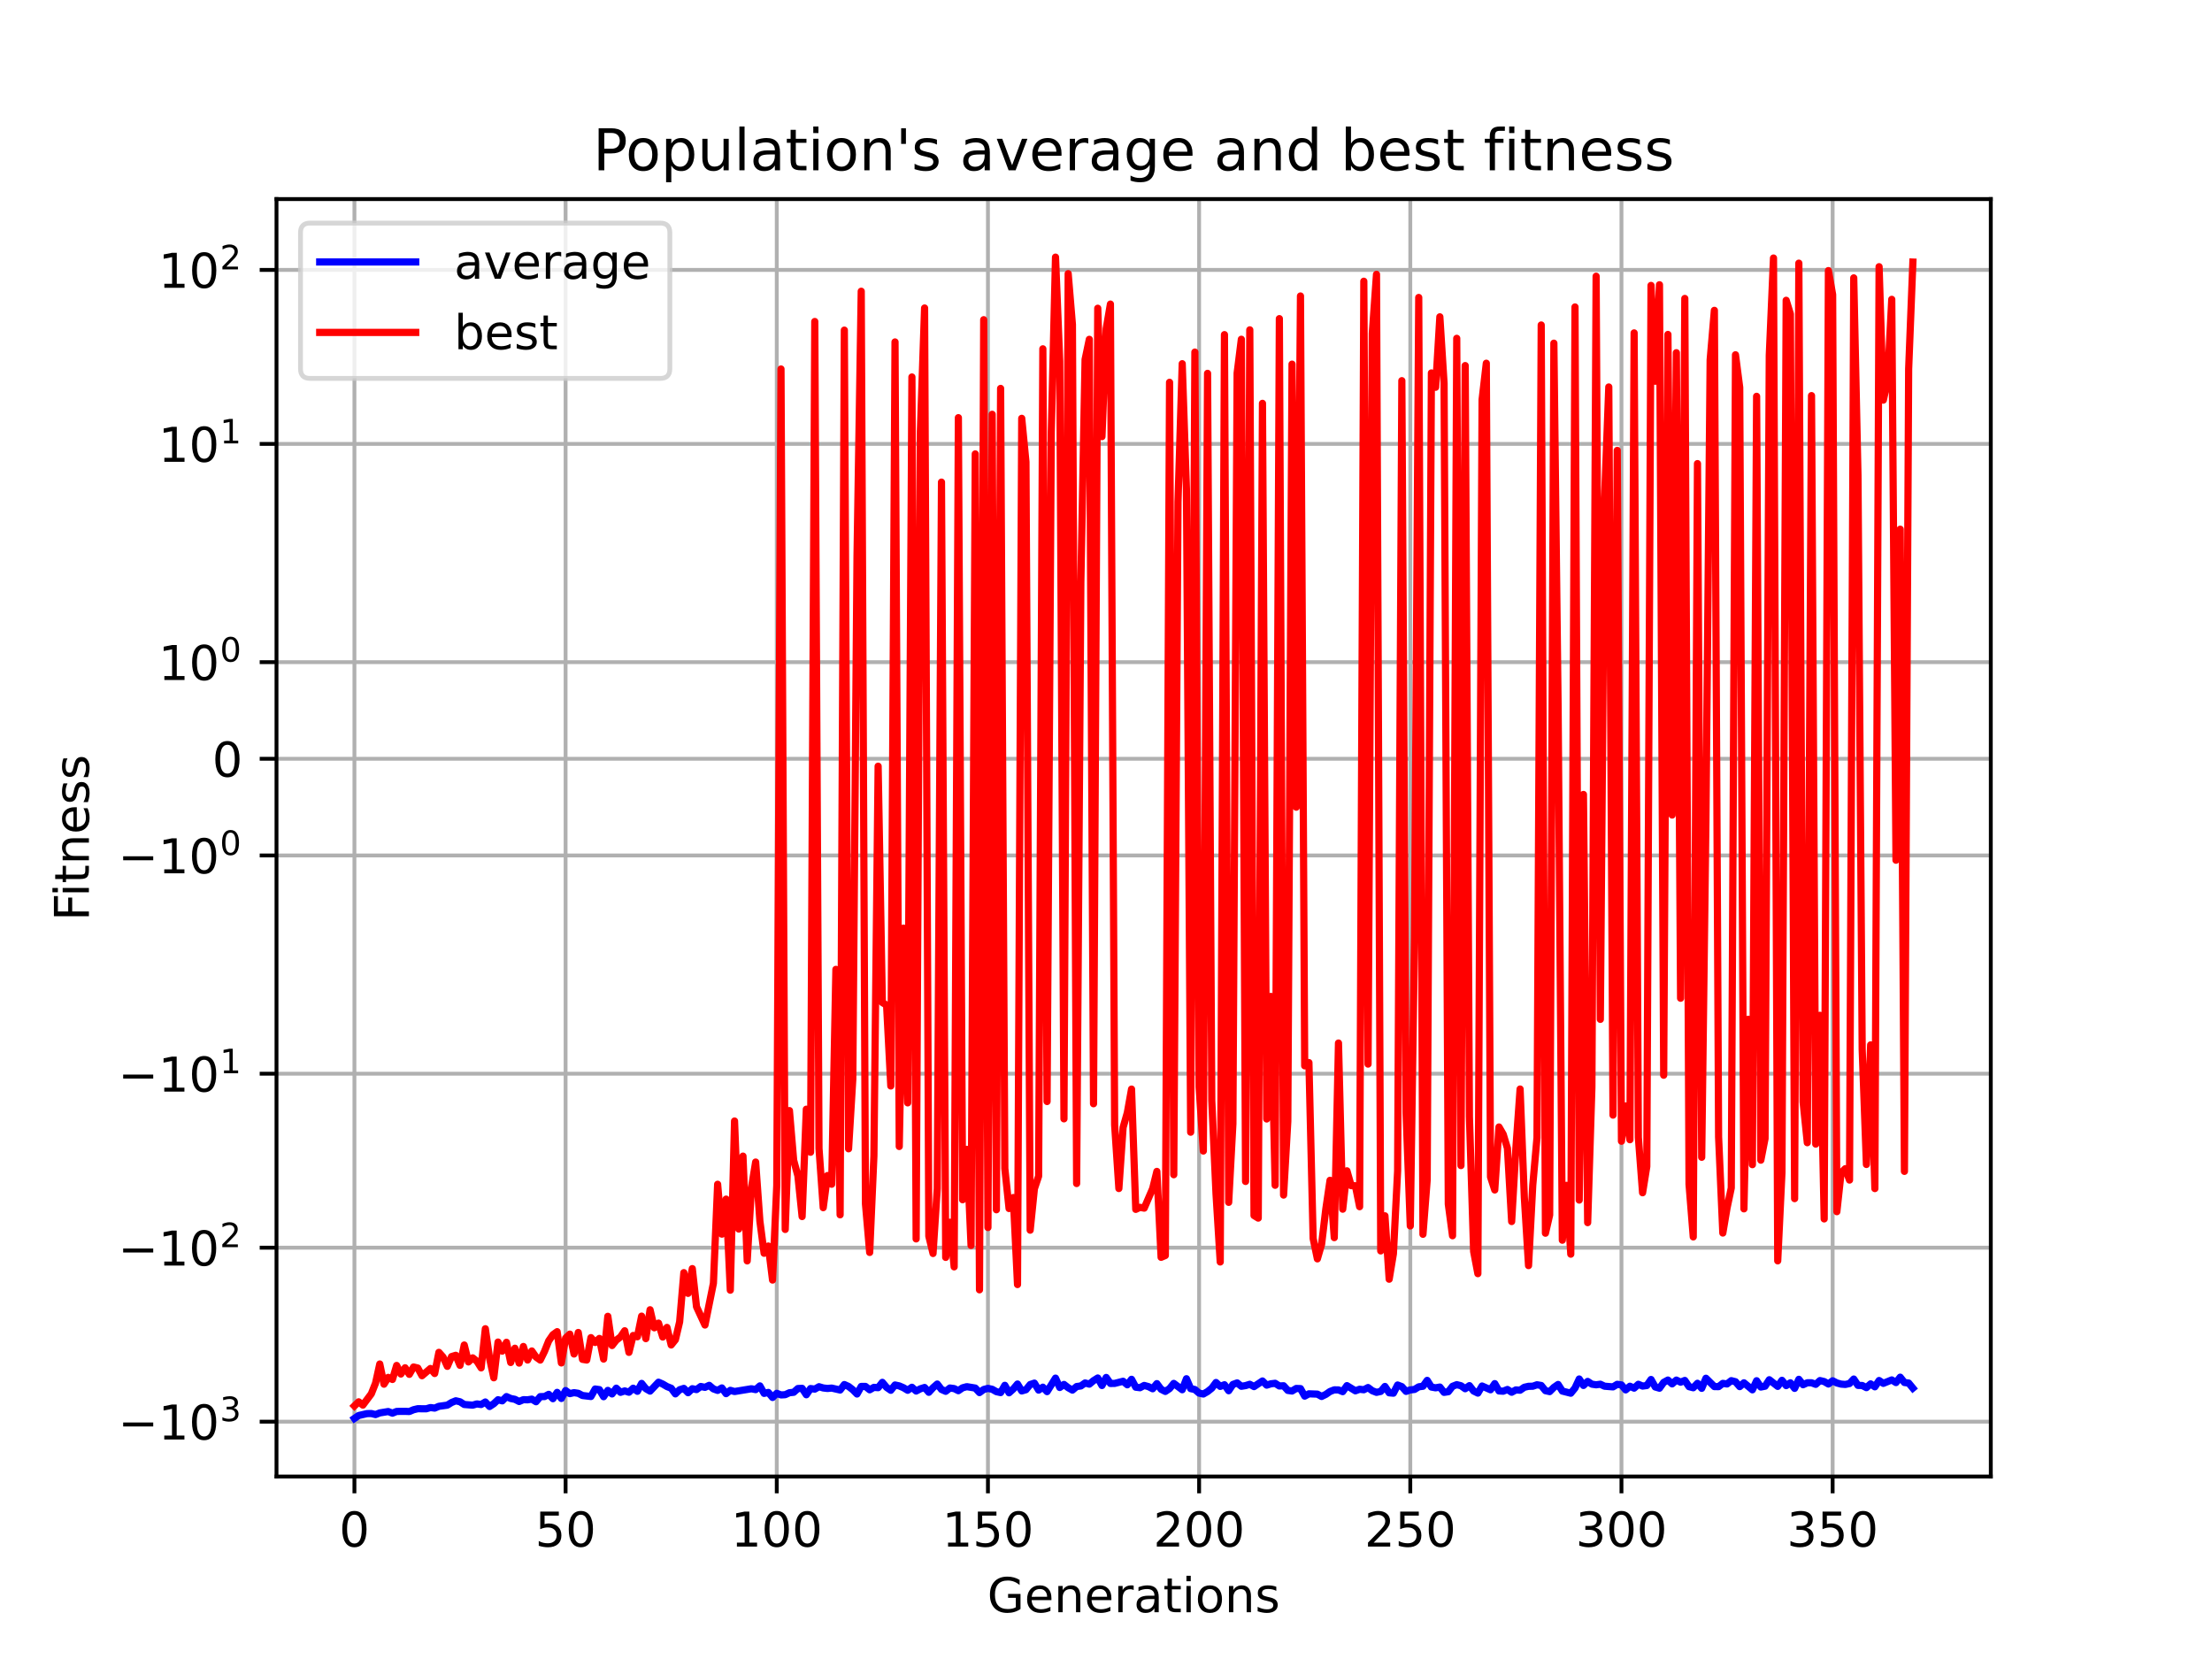 <?xml version="1.0" encoding="utf-8" standalone="no"?>
<!DOCTYPE svg PUBLIC "-//W3C//DTD SVG 1.1//EN"
  "http://www.w3.org/Graphics/SVG/1.1/DTD/svg11.dtd">
<!-- Created with matplotlib (https://matplotlib.org/) -->
<svg height="345.6pt" version="1.1" viewBox="0 0 460.8 345.6" width="460.8pt" xmlns="http://www.w3.org/2000/svg" xmlns:xlink="http://www.w3.org/1999/xlink">
 <defs>
  <style type="text/css">*{stroke-linecap:butt;stroke-linejoin:round;}</style>
 </defs>
 <g id="figure_1">
  <g id="patch_1">
   <path d="M 0 345.6 
L 460.8 345.6 
L 460.8 0 
L 0 0 
z
" style="fill:#ffffff;"/>
  </g>
  <g id="axes_1">
   <g id="patch_2">
    <path d="M 57.6 307.584 
L 414.72 307.584 
L 414.72 41.472 
L 57.6 41.472 
z
" style="fill:#ffffff;"/>
   </g>
   <g id="matplotlib.axis_1">
    <g id="xtick_1">
     <g id="line2d_1">
      <path clip-path="url(#p463ee86d51)" d="M 73.833 307.584 
L 73.833 41.472 
" style="fill:none;stroke:#b0b0b0;stroke-linecap:square;stroke-width:0.8;"/>
     </g>
     <g id="line2d_2">
      <defs>
       <path d="M 0 0 
L 0 3.5 
" id="m58323fb1b8" style="stroke:#000000;stroke-width:0.8;"/>
      </defs>
      <g>
       <use style="stroke:#000000;stroke-width:0.8;" x="73.833" xlink:href="#m58323fb1b8" y="307.584"/>
      </g>
     </g>
     <g id="text_1">
      <!-- 0 -->
      <g transform="translate(70.651 322.182)scale(0.1 -0.1)">
       <defs>
        <path d="M 31.781 66.406 
Q 24.172 66.406 20.328 58.906 
Q 16.5 51.422 16.5 36.375 
Q 16.5 21.391 20.328 13.891 
Q 24.172 6.391 31.781 6.391 
Q 39.453 6.391 43.281 13.891 
Q 47.125 21.391 47.125 36.375 
Q 47.125 51.422 43.281 58.906 
Q 39.453 66.406 31.781 66.406 
z
M 31.781 74.219 
Q 44.047 74.219 50.516 64.516 
Q 56.984 54.828 56.984 36.375 
Q 56.984 17.969 50.516 8.266 
Q 44.047 -1.422 31.781 -1.422 
Q 19.531 -1.422 13.062 8.266 
Q 6.594 17.969 6.594 36.375 
Q 6.594 54.828 13.062 64.516 
Q 19.531 74.219 31.781 74.219 
z
" id="DejaVuSans-48"/>
       </defs>
       <use xlink:href="#DejaVuSans-48"/>
      </g>
     </g>
    </g>
    <g id="xtick_2">
     <g id="line2d_3">
      <path clip-path="url(#p463ee86d51)" d="M 117.824 307.584 
L 117.824 41.472 
" style="fill:none;stroke:#b0b0b0;stroke-linecap:square;stroke-width:0.8;"/>
     </g>
     <g id="line2d_4">
      <g>
       <use style="stroke:#000000;stroke-width:0.8;" x="117.824" xlink:href="#m58323fb1b8" y="307.584"/>
      </g>
     </g>
     <g id="text_2">
      <!-- 50 -->
      <g transform="translate(111.461 322.182)scale(0.1 -0.1)">
       <defs>
        <path d="M 10.797 72.906 
L 49.516 72.906 
L 49.516 64.594 
L 19.828 64.594 
L 19.828 46.734 
Q 21.969 47.469 24.109 47.828 
Q 26.266 48.188 28.422 48.188 
Q 40.625 48.188 47.75 41.5 
Q 54.891 34.812 54.891 23.391 
Q 54.891 11.625 47.562 5.094 
Q 40.234 -1.422 26.906 -1.422 
Q 22.312 -1.422 17.547 -0.641 
Q 12.797 0.141 7.719 1.703 
L 7.719 11.625 
Q 12.109 9.234 16.797 8.062 
Q 21.484 6.891 26.703 6.891 
Q 35.156 6.891 40.078 11.328 
Q 45.016 15.766 45.016 23.391 
Q 45.016 31 40.078 35.438 
Q 35.156 39.891 26.703 39.891 
Q 22.75 39.891 18.812 39.016 
Q 14.891 38.141 10.797 36.281 
z
" id="DejaVuSans-53"/>
       </defs>
       <use xlink:href="#DejaVuSans-53"/>
       <use x="63.623" xlink:href="#DejaVuSans-48"/>
      </g>
     </g>
    </g>
    <g id="xtick_3">
     <g id="line2d_5">
      <path clip-path="url(#p463ee86d51)" d="M 161.815 307.584 
L 161.815 41.472 
" style="fill:none;stroke:#b0b0b0;stroke-linecap:square;stroke-width:0.8;"/>
     </g>
     <g id="line2d_6">
      <g>
       <use style="stroke:#000000;stroke-width:0.8;" x="161.815" xlink:href="#m58323fb1b8" y="307.584"/>
      </g>
     </g>
     <g id="text_3">
      <!-- 100 -->
      <g transform="translate(152.271 322.182)scale(0.1 -0.1)">
       <defs>
        <path d="M 12.406 8.297 
L 28.516 8.297 
L 28.516 63.922 
L 10.984 60.406 
L 10.984 69.391 
L 28.422 72.906 
L 38.281 72.906 
L 38.281 8.297 
L 54.391 8.297 
L 54.391 0 
L 12.406 0 
z
" id="DejaVuSans-49"/>
       </defs>
       <use xlink:href="#DejaVuSans-49"/>
       <use x="63.623" xlink:href="#DejaVuSans-48"/>
       <use x="127.246" xlink:href="#DejaVuSans-48"/>
      </g>
     </g>
    </g>
    <g id="xtick_4">
     <g id="line2d_7">
      <path clip-path="url(#p463ee86d51)" d="M 205.806 307.584 
L 205.806 41.472 
" style="fill:none;stroke:#b0b0b0;stroke-linecap:square;stroke-width:0.8;"/>
     </g>
     <g id="line2d_8">
      <g>
       <use style="stroke:#000000;stroke-width:0.8;" x="205.806" xlink:href="#m58323fb1b8" y="307.584"/>
      </g>
     </g>
     <g id="text_4">
      <!-- 150 -->
      <g transform="translate(196.262 322.182)scale(0.1 -0.1)">
       <use xlink:href="#DejaVuSans-49"/>
       <use x="63.623" xlink:href="#DejaVuSans-53"/>
       <use x="127.246" xlink:href="#DejaVuSans-48"/>
      </g>
     </g>
    </g>
    <g id="xtick_5">
     <g id="line2d_9">
      <path clip-path="url(#p463ee86d51)" d="M 249.797 307.584 
L 249.797 41.472 
" style="fill:none;stroke:#b0b0b0;stroke-linecap:square;stroke-width:0.8;"/>
     </g>
     <g id="line2d_10">
      <g>
       <use style="stroke:#000000;stroke-width:0.8;" x="249.797" xlink:href="#m58323fb1b8" y="307.584"/>
      </g>
     </g>
     <g id="text_5">
      <!-- 200 -->
      <g transform="translate(240.254 322.182)scale(0.1 -0.1)">
       <defs>
        <path d="M 19.188 8.297 
L 53.609 8.297 
L 53.609 0 
L 7.328 0 
L 7.328 8.297 
Q 12.938 14.109 22.625 23.891 
Q 32.328 33.688 34.812 36.531 
Q 39.547 41.844 41.422 45.531 
Q 43.312 49.219 43.312 52.781 
Q 43.312 58.594 39.234 62.25 
Q 35.156 65.922 28.609 65.922 
Q 23.969 65.922 18.812 64.312 
Q 13.672 62.703 7.812 59.422 
L 7.812 69.391 
Q 13.766 71.781 18.938 73 
Q 24.125 74.219 28.422 74.219 
Q 39.75 74.219 46.484 68.547 
Q 53.219 62.891 53.219 53.422 
Q 53.219 48.922 51.531 44.891 
Q 49.859 40.875 45.406 35.406 
Q 44.188 33.984 37.641 27.219 
Q 31.109 20.453 19.188 8.297 
z
" id="DejaVuSans-50"/>
       </defs>
       <use xlink:href="#DejaVuSans-50"/>
       <use x="63.623" xlink:href="#DejaVuSans-48"/>
       <use x="127.246" xlink:href="#DejaVuSans-48"/>
      </g>
     </g>
    </g>
    <g id="xtick_6">
     <g id="line2d_11">
      <path clip-path="url(#p463ee86d51)" d="M 293.788 307.584 
L 293.788 41.472 
" style="fill:none;stroke:#b0b0b0;stroke-linecap:square;stroke-width:0.8;"/>
     </g>
     <g id="line2d_12">
      <g>
       <use style="stroke:#000000;stroke-width:0.8;" x="293.788" xlink:href="#m58323fb1b8" y="307.584"/>
      </g>
     </g>
     <g id="text_6">
      <!-- 250 -->
      <g transform="translate(284.245 322.182)scale(0.1 -0.1)">
       <use xlink:href="#DejaVuSans-50"/>
       <use x="63.623" xlink:href="#DejaVuSans-53"/>
       <use x="127.246" xlink:href="#DejaVuSans-48"/>
      </g>
     </g>
    </g>
    <g id="xtick_7">
     <g id="line2d_13">
      <path clip-path="url(#p463ee86d51)" d="M 337.78 307.584 
L 337.78 41.472 
" style="fill:none;stroke:#b0b0b0;stroke-linecap:square;stroke-width:0.8;"/>
     </g>
     <g id="line2d_14">
      <g>
       <use style="stroke:#000000;stroke-width:0.8;" x="337.78" xlink:href="#m58323fb1b8" y="307.584"/>
      </g>
     </g>
     <g id="text_7">
      <!-- 300 -->
      <g transform="translate(328.236 322.182)scale(0.1 -0.1)">
       <defs>
        <path d="M 40.578 39.312 
Q 47.656 37.797 51.625 33 
Q 55.609 28.219 55.609 21.188 
Q 55.609 10.406 48.188 4.484 
Q 40.766 -1.422 27.094 -1.422 
Q 22.516 -1.422 17.656 -0.516 
Q 12.797 0.391 7.625 2.203 
L 7.625 11.719 
Q 11.719 9.328 16.594 8.109 
Q 21.484 6.891 26.812 6.891 
Q 36.078 6.891 40.938 10.547 
Q 45.797 14.203 45.797 21.188 
Q 45.797 27.641 41.281 31.266 
Q 36.766 34.906 28.719 34.906 
L 20.219 34.906 
L 20.219 43.016 
L 29.109 43.016 
Q 36.375 43.016 40.234 45.922 
Q 44.094 48.828 44.094 54.297 
Q 44.094 59.906 40.109 62.906 
Q 36.141 65.922 28.719 65.922 
Q 24.656 65.922 20.016 65.031 
Q 15.375 64.156 9.812 62.312 
L 9.812 71.094 
Q 15.438 72.656 20.344 73.438 
Q 25.25 74.219 29.594 74.219 
Q 40.828 74.219 47.359 69.109 
Q 53.906 64.016 53.906 55.328 
Q 53.906 49.266 50.438 45.094 
Q 46.969 40.922 40.578 39.312 
z
" id="DejaVuSans-51"/>
       </defs>
       <use xlink:href="#DejaVuSans-51"/>
       <use x="63.623" xlink:href="#DejaVuSans-48"/>
       <use x="127.246" xlink:href="#DejaVuSans-48"/>
      </g>
     </g>
    </g>
    <g id="xtick_8">
     <g id="line2d_15">
      <path clip-path="url(#p463ee86d51)" d="M 381.771 307.584 
L 381.771 41.472 
" style="fill:none;stroke:#b0b0b0;stroke-linecap:square;stroke-width:0.8;"/>
     </g>
     <g id="line2d_16">
      <g>
       <use style="stroke:#000000;stroke-width:0.8;" x="381.771" xlink:href="#m58323fb1b8" y="307.584"/>
      </g>
     </g>
     <g id="text_8">
      <!-- 350 -->
      <g transform="translate(372.227 322.182)scale(0.1 -0.1)">
       <use xlink:href="#DejaVuSans-51"/>
       <use x="63.623" xlink:href="#DejaVuSans-53"/>
       <use x="127.246" xlink:href="#DejaVuSans-48"/>
      </g>
     </g>
    </g>
    <g id="text_9">
     <!-- Generations -->
     <g transform="translate(205.662 335.861)scale(0.1 -0.1)">
      <defs>
       <path d="M 59.516 10.406 
L 59.516 29.984 
L 43.406 29.984 
L 43.406 38.094 
L 69.281 38.094 
L 69.281 6.781 
Q 63.578 2.734 56.688 0.656 
Q 49.812 -1.422 42 -1.422 
Q 24.906 -1.422 15.25 8.562 
Q 5.609 18.562 5.609 36.375 
Q 5.609 54.25 15.25 64.234 
Q 24.906 74.219 42 74.219 
Q 49.125 74.219 55.547 72.453 
Q 61.969 70.703 67.391 67.281 
L 67.391 56.781 
Q 61.922 61.422 55.766 63.766 
Q 49.609 66.109 42.828 66.109 
Q 29.438 66.109 22.719 58.641 
Q 16.016 51.172 16.016 36.375 
Q 16.016 21.625 22.719 14.156 
Q 29.438 6.688 42.828 6.688 
Q 48.047 6.688 52.141 7.594 
Q 56.25 8.5 59.516 10.406 
z
" id="DejaVuSans-71"/>
       <path d="M 56.203 29.594 
L 56.203 25.203 
L 14.891 25.203 
Q 15.484 15.922 20.484 11.062 
Q 25.484 6.203 34.422 6.203 
Q 39.594 6.203 44.453 7.469 
Q 49.312 8.734 54.109 11.281 
L 54.109 2.781 
Q 49.266 0.734 44.188 -0.344 
Q 39.109 -1.422 33.891 -1.422 
Q 20.797 -1.422 13.156 6.188 
Q 5.516 13.812 5.516 26.812 
Q 5.516 40.234 12.766 48.109 
Q 20.016 56 32.328 56 
Q 43.359 56 49.781 48.891 
Q 56.203 41.797 56.203 29.594 
z
M 47.219 32.234 
Q 47.125 39.594 43.094 43.984 
Q 39.062 48.391 32.422 48.391 
Q 24.906 48.391 20.391 44.141 
Q 15.875 39.891 15.188 32.172 
z
" id="DejaVuSans-101"/>
       <path d="M 54.891 33.016 
L 54.891 0 
L 45.906 0 
L 45.906 32.719 
Q 45.906 40.484 42.875 44.328 
Q 39.844 48.188 33.797 48.188 
Q 26.516 48.188 22.312 43.547 
Q 18.109 38.922 18.109 30.906 
L 18.109 0 
L 9.078 0 
L 9.078 54.688 
L 18.109 54.688 
L 18.109 46.188 
Q 21.344 51.125 25.703 53.562 
Q 30.078 56 35.797 56 
Q 45.219 56 50.047 50.172 
Q 54.891 44.344 54.891 33.016 
z
" id="DejaVuSans-110"/>
       <path d="M 41.109 46.297 
Q 39.594 47.172 37.812 47.578 
Q 36.031 48 33.891 48 
Q 26.266 48 22.188 43.047 
Q 18.109 38.094 18.109 28.812 
L 18.109 0 
L 9.078 0 
L 9.078 54.688 
L 18.109 54.688 
L 18.109 46.188 
Q 20.953 51.172 25.484 53.578 
Q 30.031 56 36.531 56 
Q 37.453 56 38.578 55.875 
Q 39.703 55.766 41.062 55.516 
z
" id="DejaVuSans-114"/>
       <path d="M 34.281 27.484 
Q 23.391 27.484 19.188 25 
Q 14.984 22.516 14.984 16.5 
Q 14.984 11.719 18.141 8.906 
Q 21.297 6.109 26.703 6.109 
Q 34.188 6.109 38.703 11.406 
Q 43.219 16.703 43.219 25.484 
L 43.219 27.484 
z
M 52.203 31.203 
L 52.203 0 
L 43.219 0 
L 43.219 8.297 
Q 40.141 3.328 35.547 0.953 
Q 30.953 -1.422 24.312 -1.422 
Q 15.922 -1.422 10.953 3.297 
Q 6 8.016 6 15.922 
Q 6 25.141 12.172 29.828 
Q 18.359 34.516 30.609 34.516 
L 43.219 34.516 
L 43.219 35.406 
Q 43.219 41.609 39.141 45 
Q 35.062 48.391 27.688 48.391 
Q 23 48.391 18.547 47.266 
Q 14.109 46.141 10.016 43.891 
L 10.016 52.203 
Q 14.938 54.109 19.578 55.047 
Q 24.219 56 28.609 56 
Q 40.484 56 46.344 49.844 
Q 52.203 43.703 52.203 31.203 
z
" id="DejaVuSans-97"/>
       <path d="M 18.312 70.219 
L 18.312 54.688 
L 36.812 54.688 
L 36.812 47.703 
L 18.312 47.703 
L 18.312 18.016 
Q 18.312 11.328 20.141 9.422 
Q 21.969 7.516 27.594 7.516 
L 36.812 7.516 
L 36.812 0 
L 27.594 0 
Q 17.188 0 13.234 3.875 
Q 9.281 7.766 9.281 18.016 
L 9.281 47.703 
L 2.688 47.703 
L 2.688 54.688 
L 9.281 54.688 
L 9.281 70.219 
z
" id="DejaVuSans-116"/>
       <path d="M 9.422 54.688 
L 18.406 54.688 
L 18.406 0 
L 9.422 0 
z
M 9.422 75.984 
L 18.406 75.984 
L 18.406 64.594 
L 9.422 64.594 
z
" id="DejaVuSans-105"/>
       <path d="M 30.609 48.391 
Q 23.391 48.391 19.188 42.75 
Q 14.984 37.109 14.984 27.297 
Q 14.984 17.484 19.156 11.844 
Q 23.344 6.203 30.609 6.203 
Q 37.797 6.203 41.984 11.859 
Q 46.188 17.531 46.188 27.297 
Q 46.188 37.016 41.984 42.703 
Q 37.797 48.391 30.609 48.391 
z
M 30.609 56 
Q 42.328 56 49.016 48.375 
Q 55.719 40.766 55.719 27.297 
Q 55.719 13.875 49.016 6.219 
Q 42.328 -1.422 30.609 -1.422 
Q 18.844 -1.422 12.172 6.219 
Q 5.516 13.875 5.516 27.297 
Q 5.516 40.766 12.172 48.375 
Q 18.844 56 30.609 56 
z
" id="DejaVuSans-111"/>
       <path d="M 44.281 53.078 
L 44.281 44.578 
Q 40.484 46.531 36.375 47.5 
Q 32.281 48.484 27.875 48.484 
Q 21.188 48.484 17.844 46.438 
Q 14.5 44.391 14.5 40.281 
Q 14.5 37.156 16.891 35.375 
Q 19.281 33.594 26.516 31.984 
L 29.594 31.297 
Q 39.156 29.25 43.188 25.516 
Q 47.219 21.781 47.219 15.094 
Q 47.219 7.469 41.188 3.016 
Q 35.156 -1.422 24.609 -1.422 
Q 20.219 -1.422 15.453 -0.562 
Q 10.688 0.297 5.422 2 
L 5.422 11.281 
Q 10.406 8.688 15.234 7.391 
Q 20.062 6.109 24.812 6.109 
Q 31.156 6.109 34.562 8.281 
Q 37.984 10.453 37.984 14.406 
Q 37.984 18.062 35.516 20.016 
Q 33.062 21.969 24.703 23.781 
L 21.578 24.516 
Q 13.234 26.266 9.516 29.906 
Q 5.812 33.547 5.812 39.891 
Q 5.812 47.609 11.281 51.797 
Q 16.75 56 26.812 56 
Q 31.781 56 36.172 55.266 
Q 40.578 54.547 44.281 53.078 
z
" id="DejaVuSans-115"/>
      </defs>
      <use xlink:href="#DejaVuSans-71"/>
      <use x="77.49" xlink:href="#DejaVuSans-101"/>
      <use x="139.014" xlink:href="#DejaVuSans-110"/>
      <use x="202.393" xlink:href="#DejaVuSans-101"/>
      <use x="263.916" xlink:href="#DejaVuSans-114"/>
      <use x="305.029" xlink:href="#DejaVuSans-97"/>
      <use x="366.309" xlink:href="#DejaVuSans-116"/>
      <use x="405.518" xlink:href="#DejaVuSans-105"/>
      <use x="433.301" xlink:href="#DejaVuSans-111"/>
      <use x="494.482" xlink:href="#DejaVuSans-110"/>
      <use x="557.861" xlink:href="#DejaVuSans-115"/>
     </g>
    </g>
   </g>
   <g id="matplotlib.axis_2">
    <g id="ytick_1">
     <g id="line2d_17">
      <path clip-path="url(#p463ee86d51)" d="M 57.6 296.156 
L 414.72 296.156 
" style="fill:none;stroke:#b0b0b0;stroke-linecap:square;stroke-width:0.8;"/>
     </g>
     <g id="line2d_18">
      <defs>
       <path d="M 0 0 
L -3.5 0 
" id="mf75b2c4270" style="stroke:#000000;stroke-width:0.8;"/>
      </defs>
      <g>
       <use style="stroke:#000000;stroke-width:0.8;" x="57.6" xlink:href="#mf75b2c4270" y="296.156"/>
      </g>
     </g>
     <g id="text_10">
      <!-- $\mathdefault{-10^{3}}$ -->
      <g transform="translate(24.6 299.956)scale(0.1 -0.1)">
       <defs>
        <path d="M 10.594 35.5 
L 73.188 35.5 
L 73.188 27.203 
L 10.594 27.203 
z
" id="DejaVuSans-8722"/>
       </defs>
       <use transform="translate(0 0.766)" xlink:href="#DejaVuSans-8722"/>
       <use transform="translate(83.789 0.766)" xlink:href="#DejaVuSans-49"/>
       <use transform="translate(147.412 0.766)" xlink:href="#DejaVuSans-48"/>
       <use transform="translate(211.992 39.047)scale(0.7)" xlink:href="#DejaVuSans-51"/>
      </g>
     </g>
    </g>
    <g id="ytick_2">
     <g id="line2d_19">
      <path clip-path="url(#p463ee86d51)" d="M 57.6 259.915 
L 414.72 259.915 
" style="fill:none;stroke:#b0b0b0;stroke-linecap:square;stroke-width:0.8;"/>
     </g>
     <g id="line2d_20">
      <g>
       <use style="stroke:#000000;stroke-width:0.8;" x="57.6" xlink:href="#mf75b2c4270" y="259.915"/>
      </g>
     </g>
     <g id="text_11">
      <!-- $\mathdefault{-10^{2}}$ -->
      <g transform="translate(24.6 263.714)scale(0.1 -0.1)">
       <use transform="translate(0 0.766)" xlink:href="#DejaVuSans-8722"/>
       <use transform="translate(83.789 0.766)" xlink:href="#DejaVuSans-49"/>
       <use transform="translate(147.412 0.766)" xlink:href="#DejaVuSans-48"/>
       <use transform="translate(211.992 39.047)scale(0.7)" xlink:href="#DejaVuSans-50"/>
      </g>
     </g>
    </g>
    <g id="ytick_3">
     <g id="line2d_21">
      <path clip-path="url(#p463ee86d51)" d="M 57.6 223.673 
L 414.72 223.673 
" style="fill:none;stroke:#b0b0b0;stroke-linecap:square;stroke-width:0.8;"/>
     </g>
     <g id="line2d_22">
      <g>
       <use style="stroke:#000000;stroke-width:0.8;" x="57.6" xlink:href="#mf75b2c4270" y="223.673"/>
      </g>
     </g>
     <g id="text_12">
      <!-- $\mathdefault{-10^{1}}$ -->
      <g transform="translate(24.6 227.472)scale(0.1 -0.1)">
       <use transform="translate(0 0.684)" xlink:href="#DejaVuSans-8722"/>
       <use transform="translate(83.789 0.684)" xlink:href="#DejaVuSans-49"/>
       <use transform="translate(147.412 0.684)" xlink:href="#DejaVuSans-48"/>
       <use transform="translate(211.992 38.966)scale(0.7)" xlink:href="#DejaVuSans-49"/>
      </g>
     </g>
    </g>
    <g id="ytick_4">
     <g id="line2d_23">
      <path clip-path="url(#p463ee86d51)" d="M 57.6 178.207 
L 414.72 178.207 
" style="fill:none;stroke:#b0b0b0;stroke-linecap:square;stroke-width:0.8;"/>
     </g>
     <g id="line2d_24">
      <g>
       <use style="stroke:#000000;stroke-width:0.8;" x="57.6" xlink:href="#mf75b2c4270" y="178.207"/>
      </g>
     </g>
     <g id="text_13">
      <!-- $\mathdefault{-10^{0}}$ -->
      <g transform="translate(24.6 182.006)scale(0.1 -0.1)">
       <use transform="translate(0 0.766)" xlink:href="#DejaVuSans-8722"/>
       <use transform="translate(83.789 0.766)" xlink:href="#DejaVuSans-49"/>
       <use transform="translate(147.412 0.766)" xlink:href="#DejaVuSans-48"/>
       <use transform="translate(211.992 39.047)scale(0.7)" xlink:href="#DejaVuSans-48"/>
      </g>
     </g>
    </g>
    <g id="ytick_5">
     <g id="line2d_25">
      <path clip-path="url(#p463ee86d51)" d="M 57.6 158.072 
L 414.72 158.072 
" style="fill:none;stroke:#b0b0b0;stroke-linecap:square;stroke-width:0.8;"/>
     </g>
     <g id="line2d_26">
      <g>
       <use style="stroke:#000000;stroke-width:0.8;" x="57.6" xlink:href="#mf75b2c4270" y="158.072"/>
      </g>
     </g>
     <g id="text_14">
      <!-- $\mathdefault{0}$ -->
      <g transform="translate(44.2 161.871)scale(0.1 -0.1)">
       <use transform="translate(0 0.781)" xlink:href="#DejaVuSans-48"/>
      </g>
     </g>
    </g>
    <g id="ytick_6">
     <g id="line2d_27">
      <path clip-path="url(#p463ee86d51)" d="M 57.6 137.938 
L 414.72 137.938 
" style="fill:none;stroke:#b0b0b0;stroke-linecap:square;stroke-width:0.8;"/>
     </g>
     <g id="line2d_28">
      <g>
       <use style="stroke:#000000;stroke-width:0.8;" x="57.6" xlink:href="#mf75b2c4270" y="137.938"/>
      </g>
     </g>
     <g id="text_15">
      <!-- $\mathdefault{10^{0}}$ -->
      <g transform="translate(33 141.737)scale(0.1 -0.1)">
       <use transform="translate(0 0.766)" xlink:href="#DejaVuSans-49"/>
       <use transform="translate(63.623 0.766)" xlink:href="#DejaVuSans-48"/>
       <use transform="translate(128.203 39.047)scale(0.7)" xlink:href="#DejaVuSans-48"/>
      </g>
     </g>
    </g>
    <g id="ytick_7">
     <g id="line2d_29">
      <path clip-path="url(#p463ee86d51)" d="M 57.6 92.472 
L 414.72 92.472 
" style="fill:none;stroke:#b0b0b0;stroke-linecap:square;stroke-width:0.8;"/>
     </g>
     <g id="line2d_30">
      <g>
       <use style="stroke:#000000;stroke-width:0.8;" x="57.6" xlink:href="#mf75b2c4270" y="92.472"/>
      </g>
     </g>
     <g id="text_16">
      <!-- $\mathdefault{10^{1}}$ -->
      <g transform="translate(33 96.271)scale(0.1 -0.1)">
       <use transform="translate(0 0.684)" xlink:href="#DejaVuSans-49"/>
       <use transform="translate(63.623 0.684)" xlink:href="#DejaVuSans-48"/>
       <use transform="translate(128.203 38.966)scale(0.7)" xlink:href="#DejaVuSans-49"/>
      </g>
     </g>
    </g>
    <g id="ytick_8">
     <g id="line2d_31">
      <path clip-path="url(#p463ee86d51)" d="M 57.6 56.23 
L 414.72 56.23 
" style="fill:none;stroke:#b0b0b0;stroke-linecap:square;stroke-width:0.8;"/>
     </g>
     <g id="line2d_32">
      <g>
       <use style="stroke:#000000;stroke-width:0.8;" x="57.6" xlink:href="#mf75b2c4270" y="56.23"/>
      </g>
     </g>
     <g id="text_17">
      <!-- $\mathdefault{10^{2}}$ -->
      <g transform="translate(33 60.029)scale(0.1 -0.1)">
       <use transform="translate(0 0.766)" xlink:href="#DejaVuSans-49"/>
       <use transform="translate(63.623 0.766)" xlink:href="#DejaVuSans-48"/>
       <use transform="translate(128.203 39.047)scale(0.7)" xlink:href="#DejaVuSans-50"/>
      </g>
     </g>
    </g>
    <g id="text_18">
     <!-- Fitness -->
     <g transform="translate(18.52 191.845)rotate(-90)scale(0.1 -0.1)">
      <defs>
       <path d="M 9.812 72.906 
L 51.703 72.906 
L 51.703 64.594 
L 19.672 64.594 
L 19.672 43.109 
L 48.578 43.109 
L 48.578 34.812 
L 19.672 34.812 
L 19.672 0 
L 9.812 0 
z
" id="DejaVuSans-70"/>
      </defs>
      <use xlink:href="#DejaVuSans-70"/>
      <use x="50.27" xlink:href="#DejaVuSans-105"/>
      <use x="78.053" xlink:href="#DejaVuSans-116"/>
      <use x="117.262" xlink:href="#DejaVuSans-110"/>
      <use x="180.641" xlink:href="#DejaVuSans-101"/>
      <use x="242.164" xlink:href="#DejaVuSans-115"/>
      <use x="294.264" xlink:href="#DejaVuSans-115"/>
     </g>
    </g>
   </g>
   <g id="line2d_33">
    <path clip-path="url(#p463ee86d51)" d="M 73.833 295.488 
L 74.713 294.878 
L 76.472 294.481 
L 77.352 294.464 
L 78.232 294.68 
L 79.112 294.335 
L 80.871 294.047 
L 81.751 294.388 
L 82.631 294.025 
L 84.391 294.009 
L 85.27 294.044 
L 86.15 293.673 
L 87.03 293.461 
L 88.79 293.48 
L 89.67 293.22 
L 90.549 293.332 
L 91.429 292.962 
L 93.189 292.716 
L 94.069 292.17 
L 94.948 291.809 
L 95.828 292.015 
L 96.708 292.579 
L 98.468 292.719 
L 99.348 292.463 
L 100.227 292.584 
L 101.107 292.062 
L 101.987 292.999 
L 102.867 292.414 
L 103.747 291.59 
L 104.627 291.823 
L 105.506 290.936 
L 106.386 291.331 
L 107.266 291.506 
L 108.146 291.955 
L 109.026 291.579 
L 109.905 291.606 
L 110.785 291.468 
L 111.665 292.005 
L 112.545 290.941 
L 113.425 290.93 
L 114.305 290.467 
L 115.184 291.371 
L 116.064 290.06 
L 116.944 291.322 
L 117.824 289.681 
L 118.704 290.318 
L 119.584 290.115 
L 120.463 290.251 
L 121.343 290.711 
L 123.103 290.916 
L 123.983 289.357 
L 124.862 289.483 
L 125.742 290.956 
L 126.622 289.645 
L 127.502 290.382 
L 128.382 289.186 
L 129.262 290.047 
L 130.141 289.753 
L 131.021 290.029 
L 131.901 289.19 
L 132.781 289.832 
L 133.661 288.192 
L 134.54 289.287 
L 135.42 289.792 
L 137.18 287.939 
L 138.06 288.324 
L 138.94 288.844 
L 139.819 289.193 
L 140.699 290.368 
L 141.579 289.509 
L 142.459 289.229 
L 143.339 290.127 
L 144.219 289.293 
L 145.098 289.477 
L 145.978 288.828 
L 146.858 289.01 
L 147.738 288.591 
L 148.618 289.334 
L 149.497 289.646 
L 150.377 289.132 
L 151.257 290.324 
L 152.137 289.631 
L 153.017 289.88 
L 156.536 289.304 
L 157.416 289.48 
L 158.296 288.708 
L 159.176 290.266 
L 160.055 290.071 
L 160.935 291.117 
L 161.815 290.256 
L 162.695 290.59 
L 163.575 290.538 
L 164.454 290.131 
L 165.334 290.041 
L 166.214 289.257 
L 167.094 289.217 
L 167.974 290.552 
L 168.854 289.261 
L 169.733 289.378 
L 170.613 288.878 
L 171.493 289.137 
L 172.373 289.241 
L 173.253 289.163 
L 175.012 289.565 
L 175.892 288.427 
L 176.772 288.825 
L 177.652 289.508 
L 178.532 290.396 
L 179.411 288.824 
L 180.291 288.82 
L 181.171 289.52 
L 182.051 289.014 
L 182.931 289.078 
L 183.811 287.97 
L 184.69 289.015 
L 185.57 289.622 
L 186.45 288.518 
L 187.33 288.71 
L 188.21 289.091 
L 189.089 289.62 
L 189.969 288.993 
L 190.849 289.776 
L 191.729 289.318 
L 192.609 289.039 
L 193.489 290.04 
L 194.368 289.086 
L 195.248 288.321 
L 196.128 289.449 
L 197.008 289.836 
L 197.888 289.149 
L 198.768 289.267 
L 199.647 289.706 
L 200.527 289.105 
L 201.407 288.87 
L 203.167 289.157 
L 204.046 290.102 
L 204.926 289.453 
L 205.806 289.227 
L 206.686 289.41 
L 207.566 289.909 
L 208.446 290.102 
L 209.325 288.587 
L 210.205 290.143 
L 211.085 289.354 
L 211.965 288.318 
L 212.845 289.758 
L 213.725 289.502 
L 214.604 288.424 
L 215.484 288.128 
L 216.364 289.585 
L 217.244 288.977 
L 218.124 289.899 
L 219.883 287.088 
L 220.763 289.038 
L 221.643 288.405 
L 222.523 289.088 
L 223.403 289.582 
L 224.282 288.841 
L 225.162 288.719 
L 226.042 288.095 
L 226.922 288.343 
L 227.802 287.614 
L 228.682 287.062 
L 229.561 288.627 
L 230.441 286.952 
L 231.321 288.201 
L 232.201 288.189 
L 233.96 287.744 
L 234.84 288.478 
L 235.72 287.335 
L 236.6 288.98 
L 237.48 289.086 
L 238.36 288.612 
L 239.239 288.856 
L 240.119 289.305 
L 240.999 288.235 
L 241.879 289.413 
L 242.759 289.86 
L 243.638 289.274 
L 244.518 288.191 
L 246.278 289.504 
L 247.158 287.216 
L 248.038 289.273 
L 248.917 289.462 
L 249.797 290.215 
L 250.677 290.399 
L 251.557 289.891 
L 252.437 289.186 
L 253.317 287.999 
L 254.196 288.814 
L 255.076 288.468 
L 255.956 289.713 
L 256.836 288.407 
L 257.716 288.084 
L 258.595 288.786 
L 259.475 288.646 
L 260.355 288.372 
L 261.235 288.853 
L 262.995 287.685 
L 263.874 288.55 
L 264.754 288.273 
L 265.634 288.166 
L 266.514 288.728 
L 267.394 288.676 
L 268.274 289.648 
L 269.153 289.773 
L 270.033 289.24 
L 270.913 289.271 
L 271.793 290.837 
L 272.673 290.358 
L 274.432 290.422 
L 275.312 290.907 
L 276.192 290.48 
L 277.072 289.871 
L 277.952 289.533 
L 278.831 289.544 
L 279.711 289.904 
L 280.591 288.655 
L 282.351 289.732 
L 283.231 289.408 
L 284.11 289.509 
L 284.99 289.052 
L 285.87 289.715 
L 286.75 290.053 
L 287.63 289.859 
L 288.509 288.824 
L 289.389 290.147 
L 290.269 290.226 
L 291.149 288.521 
L 292.029 288.863 
L 292.909 289.848 
L 293.788 289.545 
L 294.668 289.446 
L 295.548 288.898 
L 296.428 288.784 
L 297.308 287.56 
L 298.187 288.949 
L 299.067 289.107 
L 299.947 288.95 
L 300.827 290.055 
L 301.707 289.919 
L 302.587 288.798 
L 303.466 288.451 
L 304.346 288.674 
L 305.226 289.295 
L 306.106 288.656 
L 306.986 289.776 
L 307.866 290.208 
L 308.745 288.733 
L 310.505 289.515 
L 311.385 288.235 
L 312.265 289.759 
L 313.144 289.811 
L 314.024 289.454 
L 314.904 290.031 
L 315.784 289.545 
L 316.664 289.605 
L 317.544 288.995 
L 318.423 288.794 
L 319.303 288.779 
L 320.183 288.472 
L 321.063 288.622 
L 321.943 289.703 
L 322.823 289.897 
L 323.702 289.02 
L 324.582 288.408 
L 325.462 289.786 
L 327.222 290.231 
L 328.101 289.156 
L 328.981 287.27 
L 329.861 288.616 
L 330.741 287.777 
L 331.621 288.351 
L 332.501 288.477 
L 333.38 288.36 
L 334.26 288.773 
L 336.02 288.912 
L 336.9 288.379 
L 337.78 288.505 
L 338.659 289.538 
L 339.539 288.781 
L 340.419 289.175 
L 341.299 288.373 
L 342.179 288.744 
L 343.058 288.631 
L 343.938 287.373 
L 344.818 288.932 
L 345.698 289.189 
L 346.578 287.972 
L 347.458 287.492 
L 348.337 288.287 
L 349.217 287.498 
L 350.097 287.936 
L 350.977 287.573 
L 351.857 288.867 
L 352.736 289.094 
L 353.616 288.166 
L 354.496 289.214 
L 355.376 287.115 
L 357.136 288.851 
L 358.015 288.863 
L 358.895 288.183 
L 359.775 288.305 
L 360.655 287.616 
L 361.535 287.839 
L 362.415 288.857 
L 363.294 288.064 
L 365.054 289.522 
L 365.934 287.632 
L 366.814 288.943 
L 367.693 288.773 
L 368.573 287.425 
L 370.333 288.808 
L 371.213 287.546 
L 372.093 288.648 
L 372.972 288.066 
L 373.852 289.221 
L 374.732 287.338 
L 375.612 288.464 
L 376.492 288.061 
L 377.372 288.058 
L 378.251 288.383 
L 379.131 287.598 
L 380.011 287.803 
L 380.891 288.312 
L 381.771 287.644 
L 382.65 288.097 
L 383.53 288.334 
L 384.41 288.406 
L 385.29 288.218 
L 386.17 287.281 
L 387.05 288.601 
L 387.929 288.623 
L 388.809 289.071 
L 389.689 288.288 
L 390.569 288.899 
L 391.449 287.587 
L 392.329 288.177 
L 394.088 287.462 
L 394.968 288.016 
L 395.848 286.893 
L 396.728 288.004 
L 397.607 288.111 
L 398.487 289.176 
L 398.487 289.176 
" style="fill:none;stroke:#0000ff;stroke-linecap:square;stroke-width:1.5;"/>
   </g>
   <g id="line2d_34">
    <path clip-path="url(#p463ee86d51)" d="M 73.833 292.88 
L 74.713 292.024 
L 75.592 292.707 
L 77.352 290.357 
L 78.232 288.135 
L 79.112 284.146 
L 79.991 288.352 
L 80.871 286.935 
L 81.751 287.367 
L 82.631 284.449 
L 83.511 286.235 
L 84.391 284.934 
L 85.27 286.304 
L 86.15 284.773 
L 87.03 284.983 
L 87.91 286.587 
L 89.67 285.082 
L 90.549 286.125 
L 91.429 281.718 
L 92.309 282.711 
L 93.189 284.636 
L 94.069 282.599 
L 94.948 282.332 
L 95.828 284.426 
L 96.708 280.19 
L 97.588 283.715 
L 98.468 282.868 
L 99.348 283.559 
L 100.227 284.953 
L 101.107 276.802 
L 101.987 282.957 
L 102.867 287.02 
L 103.747 279.577 
L 104.627 281.463 
L 105.506 279.625 
L 106.386 283.833 
L 107.266 280.863 
L 108.146 283.961 
L 109.026 280.499 
L 109.905 283.317 
L 110.785 281.433 
L 111.665 282.696 
L 112.545 283.325 
L 113.425 281.524 
L 114.305 279.327 
L 115.184 278.051 
L 116.064 277.412 
L 116.944 283.925 
L 117.824 278.76 
L 118.704 277.923 
L 119.584 282.063 
L 120.463 277.578 
L 121.343 283.174 
L 122.223 283.318 
L 123.103 278.654 
L 123.983 279.663 
L 124.862 278.822 
L 125.742 283.118 
L 126.622 274.212 
L 127.502 280.298 
L 128.382 279.181 
L 129.262 278.507 
L 130.141 277.225 
L 131.021 281.723 
L 131.901 278.204 
L 132.781 278.472 
L 133.661 274.175 
L 134.54 278.862 
L 135.42 272.846 
L 136.3 276.604 
L 137.18 275.633 
L 138.06 278.526 
L 138.94 276.527 
L 139.819 280.179 
L 140.699 279.087 
L 141.579 275.366 
L 142.459 265.114 
L 143.339 269.431 
L 144.219 264.276 
L 145.098 272.226 
L 146.858 276.027 
L 148.618 267.318 
L 149.497 246.707 
L 150.377 257.098 
L 151.257 249.799 
L 152.137 268.767 
L 153.017 233.531 
L 153.897 256.032 
L 154.776 240.842 
L 155.656 262.667 
L 156.536 247.454 
L 157.416 242.076 
L 158.296 254.351 
L 159.176 261.078 
L 160.055 259.572 
L 160.935 266.659 
L 161.815 246.973 
L 162.695 76.869 
L 163.575 256.116 
L 164.454 231.354 
L 165.334 241.708 
L 166.214 244.946 
L 167.094 253.429 
L 167.974 231.068 
L 168.854 240.033 
L 169.733 66.973 
L 170.613 239.226 
L 171.493 251.578 
L 172.373 244.888 
L 173.253 246.697 
L 174.133 201.938 
L 175.012 253.066 
L 175.892 68.772 
L 176.772 239.316 
L 177.652 224.801 
L 178.532 115.907 
L 179.411 60.671 
L 180.291 250.787 
L 181.171 260.905 
L 182.051 240.808 
L 182.931 159.613 
L 183.811 208.844 
L 184.69 209.386 
L 185.57 226.231 
L 186.45 71.235 
L 187.33 238.833 
L 188.21 193.346 
L 189.089 229.746 
L 189.969 78.533 
L 190.849 258.087 
L 191.729 89.859 
L 192.609 64.162 
L 193.489 257.519 
L 194.368 261.124 
L 195.248 247.603 
L 196.128 100.434 
L 197.008 261.937 
L 197.888 254.614 
L 198.768 263.908 
L 199.647 87.01 
L 200.527 249.931 
L 201.407 239.429 
L 202.287 259.455 
L 203.167 94.561 
L 204.046 268.692 
L 204.926 66.6 
L 205.806 255.713 
L 206.686 86.304 
L 207.566 252.013 
L 208.446 80.916 
L 209.325 243.402 
L 210.205 251.757 
L 211.085 249.47 
L 211.965 267.594 
L 212.845 87.147 
L 213.725 96.229 
L 214.604 256.268 
L 215.484 247.641 
L 216.364 245.015 
L 217.244 72.665 
L 218.124 229.464 
L 219.003 89.97 
L 219.883 53.568 
L 220.763 75.24 
L 221.643 233.074 
L 222.523 57.007 
L 223.403 67.581 
L 224.282 246.55 
L 225.162 121.326 
L 226.042 74.899 
L 226.922 70.688 
L 227.802 229.93 
L 228.682 64.215 
L 229.561 90.957 
L 230.441 68.473 
L 231.321 63.346 
L 232.201 234.365 
L 233.081 247.589 
L 233.96 234.874 
L 234.84 231.801 
L 235.72 226.878 
L 236.6 251.934 
L 237.48 251.507 
L 238.36 251.677 
L 240.119 247.591 
L 240.999 244.026 
L 241.879 261.922 
L 242.759 261.547 
L 243.638 79.641 
L 244.518 244.715 
L 245.398 104.545 
L 246.278 75.766 
L 247.158 101.937 
L 248.038 235.858 
L 248.917 73.348 
L 249.797 226.482 
L 250.677 239.779 
L 251.557 77.776 
L 252.437 229.27 
L 253.317 248.661 
L 254.196 262.893 
L 255.076 69.712 
L 255.956 250.472 
L 256.836 234.103 
L 257.716 77.739 
L 258.595 70.674 
L 259.475 246.116 
L 260.355 68.713 
L 261.235 253.216 
L 262.115 253.755 
L 262.995 84.023 
L 263.874 233.103 
L 264.754 207.571 
L 265.634 246.915 
L 266.514 66.379 
L 267.394 248.953 
L 268.274 233.562 
L 269.153 75.86 
L 270.033 168.151 
L 270.913 61.661 
L 271.793 222.031 
L 272.673 221.355 
L 273.552 257.994 
L 274.432 262.242 
L 275.312 259.206 
L 276.192 251.86 
L 277.072 245.878 
L 277.952 257.823 
L 278.831 217.28 
L 279.711 251.895 
L 280.591 243.906 
L 281.471 246.99 
L 282.351 247.013 
L 283.231 251.375 
L 284.11 58.588 
L 284.99 221.671 
L 285.87 69.474 
L 286.75 57.15 
L 287.63 260.589 
L 288.509 253.275 
L 289.389 266.483 
L 290.269 261.186 
L 291.149 243.938 
L 292.029 79.301 
L 292.909 231.809 
L 293.788 255.388 
L 294.668 195.308 
L 295.548 61.968 
L 296.428 257.124 
L 297.308 245.787 
L 298.187 77.693 
L 299.067 80.675 
L 299.947 66 
L 300.827 79.852 
L 301.707 250.835 
L 302.587 257.427 
L 303.466 70.481 
L 304.346 242.813 
L 305.226 76.157 
L 306.106 232.634 
L 306.986 260.709 
L 307.866 265.326 
L 308.745 83.263 
L 309.625 75.669 
L 310.505 245.182 
L 311.385 247.891 
L 312.265 234.771 
L 313.144 236.287 
L 314.024 239.199 
L 314.904 254.468 
L 315.784 239.198 
L 316.664 226.865 
L 317.544 249.403 
L 318.423 263.645 
L 319.303 246.888 
L 320.183 236.999 
L 321.063 67.701 
L 321.943 256.898 
L 322.823 253.097 
L 323.702 71.493 
L 324.582 147.253 
L 325.462 258.357 
L 326.342 246.931 
L 327.222 261.265 
L 328.101 63.945 
L 328.981 249.998 
L 329.861 165.499 
L 330.741 254.695 
L 331.621 226.507 
L 332.501 57.545 
L 333.38 212.348 
L 334.26 103.866 
L 335.14 80.615 
L 336.02 232.298 
L 336.9 93.822 
L 337.78 237.737 
L 338.659 230.383 
L 339.539 237.425 
L 340.419 69.35 
L 341.299 236.93 
L 342.179 248.471 
L 343.058 242.996 
L 343.938 59.46 
L 344.818 79.419 
L 345.698 59.317 
L 346.578 223.986 
L 347.458 69.672 
L 348.337 169.79 
L 349.217 73.475 
L 350.097 207.951 
L 350.977 62.172 
L 351.857 246.703 
L 352.736 257.671 
L 353.616 96.578 
L 354.496 241.081 
L 355.376 170.852 
L 356.256 74.966 
L 357.136 64.651 
L 358.015 236.853 
L 358.895 256.863 
L 359.775 251.65 
L 360.655 247.465 
L 361.535 73.91 
L 362.415 80.726 
L 363.294 251.827 
L 364.174 212.332 
L 365.054 242.621 
L 365.934 82.562 
L 366.814 241.685 
L 367.693 237.181 
L 368.573 74.014 
L 369.453 53.752 
L 370.333 262.659 
L 371.213 244.295 
L 372.093 62.56 
L 372.972 65.415 
L 373.852 249.696 
L 374.732 54.822 
L 375.612 229.521 
L 376.492 238.045 
L 377.372 82.415 
L 378.251 238.335 
L 379.131 211.509 
L 380.011 253.922 
L 380.891 56.368 
L 381.771 61.38 
L 382.65 252.413 
L 383.53 244.318 
L 384.41 243.458 
L 385.29 245.829 
L 386.17 57.887 
L 387.05 98.968 
L 387.929 218.627 
L 388.809 242.577 
L 389.689 217.667 
L 390.569 247.601 
L 391.449 55.559 
L 392.329 83.35 
L 393.208 79.472 
L 394.088 62.36 
L 394.968 179.195 
L 395.848 110.243 
L 396.728 244.016 
L 397.607 76.86 
L 398.487 54.595 
L 398.487 54.595 
" style="fill:none;stroke:#ff0000;stroke-linecap:square;stroke-width:1.5;"/>
   </g>
   <g id="patch_3">
    <path d="M 57.6 307.584 
L 57.6 41.472 
" style="fill:none;stroke:#000000;stroke-linecap:square;stroke-linejoin:miter;stroke-width:0.8;"/>
   </g>
   <g id="patch_4">
    <path d="M 414.72 307.584 
L 414.72 41.472 
" style="fill:none;stroke:#000000;stroke-linecap:square;stroke-linejoin:miter;stroke-width:0.8;"/>
   </g>
   <g id="patch_5">
    <path d="M 57.6 307.584 
L 414.72 307.584 
" style="fill:none;stroke:#000000;stroke-linecap:square;stroke-linejoin:miter;stroke-width:0.8;"/>
   </g>
   <g id="patch_6">
    <path d="M 57.6 41.472 
L 414.72 41.472 
" style="fill:none;stroke:#000000;stroke-linecap:square;stroke-linejoin:miter;stroke-width:0.8;"/>
   </g>
   <g id="text_19">
    <!-- Population's average and best fitness -->
    <g transform="translate(123.53 35.472)scale(0.12 -0.12)">
     <defs>
      <path d="M 19.672 64.797 
L 19.672 37.406 
L 32.078 37.406 
Q 38.969 37.406 42.719 40.969 
Q 46.484 44.531 46.484 51.125 
Q 46.484 57.672 42.719 61.234 
Q 38.969 64.797 32.078 64.797 
z
M 9.812 72.906 
L 32.078 72.906 
Q 44.344 72.906 50.609 67.359 
Q 56.891 61.812 56.891 51.125 
Q 56.891 40.328 50.609 34.812 
Q 44.344 29.297 32.078 29.297 
L 19.672 29.297 
L 19.672 0 
L 9.812 0 
z
" id="DejaVuSans-80"/>
      <path d="M 18.109 8.203 
L 18.109 -20.797 
L 9.078 -20.797 
L 9.078 54.688 
L 18.109 54.688 
L 18.109 46.391 
Q 20.953 51.266 25.266 53.625 
Q 29.594 56 35.594 56 
Q 45.562 56 51.781 48.094 
Q 58.016 40.188 58.016 27.297 
Q 58.016 14.406 51.781 6.484 
Q 45.562 -1.422 35.594 -1.422 
Q 29.594 -1.422 25.266 0.953 
Q 20.953 3.328 18.109 8.203 
z
M 48.688 27.297 
Q 48.688 37.203 44.609 42.844 
Q 40.531 48.484 33.406 48.484 
Q 26.266 48.484 22.188 42.844 
Q 18.109 37.203 18.109 27.297 
Q 18.109 17.391 22.188 11.75 
Q 26.266 6.109 33.406 6.109 
Q 40.531 6.109 44.609 11.75 
Q 48.688 17.391 48.688 27.297 
z
" id="DejaVuSans-112"/>
      <path d="M 8.5 21.578 
L 8.5 54.688 
L 17.484 54.688 
L 17.484 21.922 
Q 17.484 14.156 20.5 10.266 
Q 23.531 6.391 29.594 6.391 
Q 36.859 6.391 41.078 11.031 
Q 45.312 15.672 45.312 23.688 
L 45.312 54.688 
L 54.297 54.688 
L 54.297 0 
L 45.312 0 
L 45.312 8.406 
Q 42.047 3.422 37.719 1 
Q 33.406 -1.422 27.688 -1.422 
Q 18.266 -1.422 13.375 4.438 
Q 8.5 10.297 8.5 21.578 
z
M 31.109 56 
z
" id="DejaVuSans-117"/>
      <path d="M 9.422 75.984 
L 18.406 75.984 
L 18.406 0 
L 9.422 0 
z
" id="DejaVuSans-108"/>
      <path d="M 17.922 72.906 
L 17.922 45.797 
L 9.625 45.797 
L 9.625 72.906 
z
" id="DejaVuSans-39"/>
      <path id="DejaVuSans-32"/>
      <path d="M 2.984 54.688 
L 12.5 54.688 
L 29.594 8.797 
L 46.688 54.688 
L 56.203 54.688 
L 35.688 0 
L 23.484 0 
z
" id="DejaVuSans-118"/>
      <path d="M 45.406 27.984 
Q 45.406 37.75 41.375 43.109 
Q 37.359 48.484 30.078 48.484 
Q 22.859 48.484 18.828 43.109 
Q 14.797 37.75 14.797 27.984 
Q 14.797 18.266 18.828 12.891 
Q 22.859 7.516 30.078 7.516 
Q 37.359 7.516 41.375 12.891 
Q 45.406 18.266 45.406 27.984 
z
M 54.391 6.781 
Q 54.391 -7.172 48.188 -13.984 
Q 42 -20.797 29.203 -20.797 
Q 24.469 -20.797 20.266 -20.094 
Q 16.062 -19.391 12.109 -17.922 
L 12.109 -9.188 
Q 16.062 -11.328 19.922 -12.344 
Q 23.781 -13.375 27.781 -13.375 
Q 36.625 -13.375 41.016 -8.766 
Q 45.406 -4.156 45.406 5.172 
L 45.406 9.625 
Q 42.625 4.781 38.281 2.391 
Q 33.938 0 27.875 0 
Q 17.828 0 11.672 7.656 
Q 5.516 15.328 5.516 27.984 
Q 5.516 40.672 11.672 48.328 
Q 17.828 56 27.875 56 
Q 33.938 56 38.281 53.609 
Q 42.625 51.219 45.406 46.391 
L 45.406 54.688 
L 54.391 54.688 
z
" id="DejaVuSans-103"/>
      <path d="M 45.406 46.391 
L 45.406 75.984 
L 54.391 75.984 
L 54.391 0 
L 45.406 0 
L 45.406 8.203 
Q 42.578 3.328 38.25 0.953 
Q 33.938 -1.422 27.875 -1.422 
Q 17.969 -1.422 11.734 6.484 
Q 5.516 14.406 5.516 27.297 
Q 5.516 40.188 11.734 48.094 
Q 17.969 56 27.875 56 
Q 33.938 56 38.25 53.625 
Q 42.578 51.266 45.406 46.391 
z
M 14.797 27.297 
Q 14.797 17.391 18.875 11.75 
Q 22.953 6.109 30.078 6.109 
Q 37.203 6.109 41.297 11.75 
Q 45.406 17.391 45.406 27.297 
Q 45.406 37.203 41.297 42.844 
Q 37.203 48.484 30.078 48.484 
Q 22.953 48.484 18.875 42.844 
Q 14.797 37.203 14.797 27.297 
z
" id="DejaVuSans-100"/>
      <path d="M 48.688 27.297 
Q 48.688 37.203 44.609 42.844 
Q 40.531 48.484 33.406 48.484 
Q 26.266 48.484 22.188 42.844 
Q 18.109 37.203 18.109 27.297 
Q 18.109 17.391 22.188 11.75 
Q 26.266 6.109 33.406 6.109 
Q 40.531 6.109 44.609 11.75 
Q 48.688 17.391 48.688 27.297 
z
M 18.109 46.391 
Q 20.953 51.266 25.266 53.625 
Q 29.594 56 35.594 56 
Q 45.562 56 51.781 48.094 
Q 58.016 40.188 58.016 27.297 
Q 58.016 14.406 51.781 6.484 
Q 45.562 -1.422 35.594 -1.422 
Q 29.594 -1.422 25.266 0.953 
Q 20.953 3.328 18.109 8.203 
L 18.109 0 
L 9.078 0 
L 9.078 75.984 
L 18.109 75.984 
z
" id="DejaVuSans-98"/>
      <path d="M 37.109 75.984 
L 37.109 68.5 
L 28.516 68.5 
Q 23.688 68.5 21.797 66.547 
Q 19.922 64.594 19.922 59.516 
L 19.922 54.688 
L 34.719 54.688 
L 34.719 47.703 
L 19.922 47.703 
L 19.922 0 
L 10.891 0 
L 10.891 47.703 
L 2.297 47.703 
L 2.297 54.688 
L 10.891 54.688 
L 10.891 58.5 
Q 10.891 67.625 15.141 71.797 
Q 19.391 75.984 28.609 75.984 
z
" id="DejaVuSans-102"/>
     </defs>
     <use xlink:href="#DejaVuSans-80"/>
     <use x="56.678" xlink:href="#DejaVuSans-111"/>
     <use x="117.859" xlink:href="#DejaVuSans-112"/>
     <use x="181.336" xlink:href="#DejaVuSans-117"/>
     <use x="244.715" xlink:href="#DejaVuSans-108"/>
     <use x="272.498" xlink:href="#DejaVuSans-97"/>
     <use x="333.777" xlink:href="#DejaVuSans-116"/>
     <use x="372.986" xlink:href="#DejaVuSans-105"/>
     <use x="400.77" xlink:href="#DejaVuSans-111"/>
     <use x="461.951" xlink:href="#DejaVuSans-110"/>
     <use x="525.33" xlink:href="#DejaVuSans-39"/>
     <use x="552.82" xlink:href="#DejaVuSans-115"/>
     <use x="604.92" xlink:href="#DejaVuSans-32"/>
     <use x="636.707" xlink:href="#DejaVuSans-97"/>
     <use x="697.986" xlink:href="#DejaVuSans-118"/>
     <use x="757.166" xlink:href="#DejaVuSans-101"/>
     <use x="818.689" xlink:href="#DejaVuSans-114"/>
     <use x="859.803" xlink:href="#DejaVuSans-97"/>
     <use x="921.082" xlink:href="#DejaVuSans-103"/>
     <use x="984.559" xlink:href="#DejaVuSans-101"/>
     <use x="1046.082" xlink:href="#DejaVuSans-32"/>
     <use x="1077.869" xlink:href="#DejaVuSans-97"/>
     <use x="1139.148" xlink:href="#DejaVuSans-110"/>
     <use x="1202.527" xlink:href="#DejaVuSans-100"/>
     <use x="1266.004" xlink:href="#DejaVuSans-32"/>
     <use x="1297.791" xlink:href="#DejaVuSans-98"/>
     <use x="1361.268" xlink:href="#DejaVuSans-101"/>
     <use x="1422.791" xlink:href="#DejaVuSans-115"/>
     <use x="1474.891" xlink:href="#DejaVuSans-116"/>
     <use x="1514.1" xlink:href="#DejaVuSans-32"/>
     <use x="1545.887" xlink:href="#DejaVuSans-102"/>
     <use x="1581.092" xlink:href="#DejaVuSans-105"/>
     <use x="1608.875" xlink:href="#DejaVuSans-116"/>
     <use x="1648.084" xlink:href="#DejaVuSans-110"/>
     <use x="1711.463" xlink:href="#DejaVuSans-101"/>
     <use x="1772.986" xlink:href="#DejaVuSans-115"/>
     <use x="1825.086" xlink:href="#DejaVuSans-115"/>
    </g>
   </g>
   <g id="legend_1">
    <g id="patch_7">
     <path d="M 64.6 78.828 
L 137.541 78.828 
Q 139.541 78.828 139.541 76.828 
L 139.541 48.472 
Q 139.541 46.472 137.541 46.472 
L 64.6 46.472 
Q 62.6 46.472 62.6 48.472 
L 62.6 76.828 
Q 62.6 78.828 64.6 78.828 
z
" style="fill:#ffffff;opacity:0.8;stroke:#cccccc;stroke-linejoin:miter;"/>
    </g>
    <g id="line2d_35">
     <path d="M 66.6 54.57 
L 86.6 54.57 
" style="fill:none;stroke:#0000ff;stroke-linecap:square;stroke-width:1.5;"/>
    </g>
    <g id="line2d_36"/>
    <g id="text_20">
     <!-- average -->
     <g transform="translate(94.6 58.07)scale(0.1 -0.1)">
      <use xlink:href="#DejaVuSans-97"/>
      <use x="61.279" xlink:href="#DejaVuSans-118"/>
      <use x="120.459" xlink:href="#DejaVuSans-101"/>
      <use x="181.982" xlink:href="#DejaVuSans-114"/>
      <use x="223.096" xlink:href="#DejaVuSans-97"/>
      <use x="284.375" xlink:href="#DejaVuSans-103"/>
      <use x="347.852" xlink:href="#DejaVuSans-101"/>
     </g>
    </g>
    <g id="line2d_37">
     <path d="M 66.6 69.249 
L 86.6 69.249 
" style="fill:none;stroke:#ff0000;stroke-linecap:square;stroke-width:1.5;"/>
    </g>
    <g id="line2d_38"/>
    <g id="text_21">
     <!-- best -->
     <g transform="translate(94.6 72.749)scale(0.1 -0.1)">
      <use xlink:href="#DejaVuSans-98"/>
      <use x="63.477" xlink:href="#DejaVuSans-101"/>
      <use x="125" xlink:href="#DejaVuSans-115"/>
      <use x="177.1" xlink:href="#DejaVuSans-116"/>
     </g>
    </g>
   </g>
  </g>
 </g>
 <defs>
  <clipPath id="p463ee86d51">
   <rect height="266.112" width="357.12" x="57.6" y="41.472"/>
  </clipPath>
 </defs>
</svg>
